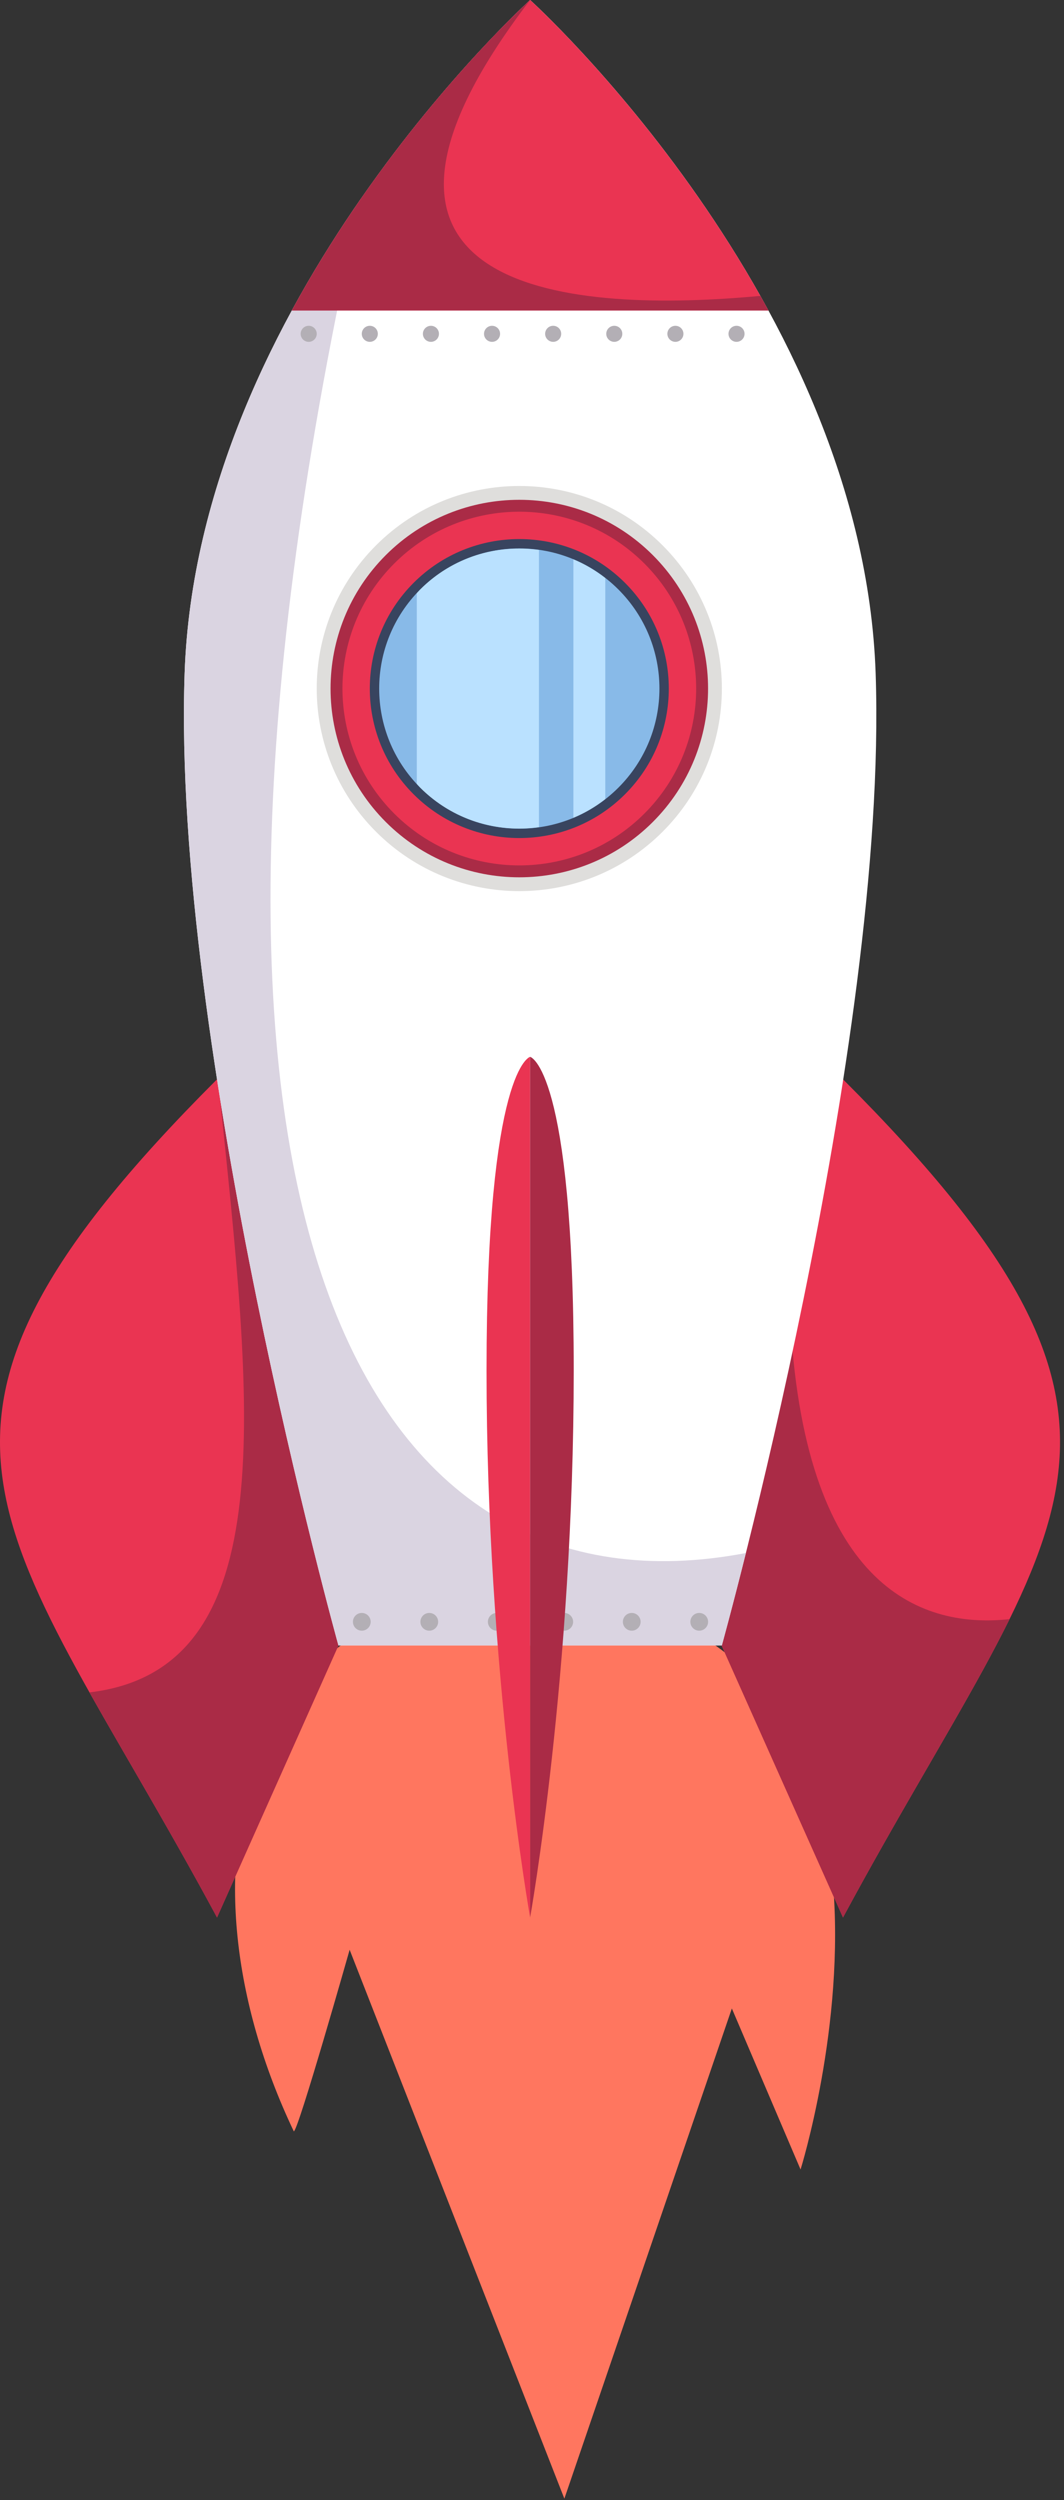 <svg width="266" height="625" viewBox="0 0 266 625" fill="none" xmlns="http://www.w3.org/2000/svg">
<rect x="0" y="0" width="266" height="625" fill="#333333" stroke="none"/>
<g id="rocket-whole">
<g id="rocket-boost">
<g id="rocket-boost-path">
<path id="rocket-boost-vector" d="M129.281 398.062C60.568 398.062 42.316 467.343 73.451 532.835C74.525 532.835 87.409 487.432 87.409 487.432L141.091 624.654L182.963 502.107L200.141 542.369C200.141 542.369 245.234 398.062 129.281 398.062Z" fill="#FF765F"/>
</g>
</g>
<g id="rocket-body">
<g id="Group">
<g id="Group_2">
<path id="Vector" d="M54.257 269.822C-34.968 359.046 0.999 380.481 54.257 479.378L84.61 411.366L54.257 269.822Z" fill="#EA3452"/>
</g>
</g>
<g id="Group_3">
<g id="Group_4">
<path id="Vector_2" d="M210.749 269.822C299.973 359.046 264.007 380.481 210.749 479.378L180.395 411.366L210.749 269.822Z" fill="#EA3452"/>
</g>
</g>
<g id="Group_5">
<g id="Group_6">
<path id="Vector_3" d="M210.747 479.378C227.43 448.399 242.414 425.021 252.388 404.779C231.442 407.079 201.575 398.182 197.642 330.935L180.395 411.366L210.747 479.378Z" fill="#AA2B46"/>
</g>
</g>
<g id="Group_7">
<g id="Group_8">
<path id="Vector_4" d="M54.257 479.379L84.61 411.367L54.733 272.051C62.991 351.611 71.221 417.325 22.367 423.096C31.334 439.074 42.361 457.291 54.257 479.379Z" fill="#AA2B46"/>
</g>
</g>
<g id="Group_9">
<g id="Group_10">
<path id="Vector_5" d="M218.91 168.323C215.722 75.164 132.53 0 132.53 0C132.53 0 49.343 75.164 46.155 168.323C42.967 261.482 84.61 411.366 84.61 411.366H180.455C180.455 411.366 222.099 261.482 218.91 168.323Z" fill="white"/>
</g>
</g>
<g id="Group_11">
<g id="Group_12">
<path id="Vector_6" d="M90.226 49.681C69.129 80.081 47.739 121.972 46.153 168.323C42.965 261.482 84.609 411.366 84.609 411.366H180.454C180.454 411.366 182.86 402.693 186.471 388.251C91.756 406.309 32.923 304.892 90.226 49.681Z" fill="#DAD4E1"/>
</g>
</g>
<g id="Group_13">
<g id="Group_14">
<path id="Vector_7" d="M192.104 77.613C166.72 30.892 132.53 0.002 132.53 0.002C132.53 0.002 98.344 30.892 72.96 77.613H192.104Z" fill="#EA3452"/>
</g>
</g>
<g id="Group_15">
<g id="Group_16">
<path id="Vector_8" d="M72.96 77.613H192.104C191.435 76.386 190.76 75.176 190.083 73.972C143.912 78.272 75.736 74.253 132.53 0C132.53 0 98.342 30.892 72.96 77.613Z" fill="#AA2B46"/>
</g>
</g>
<g id="Group_17">
<g id="Group_18">
<path id="Vector_9" d="M165.636 136.327C185.414 156.105 185.414 188.172 165.636 207.949C145.86 227.727 113.793 227.727 94.015 207.949C74.236 188.172 74.236 156.105 94.015 136.327C113.793 116.549 145.86 116.549 165.636 136.327Z" fill="#DFDEDC"/>
</g>
<g id="Group_19">
<path id="Vector_10" d="M163.194 138.771C181.624 157.199 181.624 187.077 163.194 205.505C144.766 223.933 114.887 223.933 96.459 205.505C78.03 187.077 78.03 157.199 96.459 138.771C114.887 120.343 144.766 120.343 163.194 138.771Z" fill="#AA2B46"/>
</g>
<g id="Group_20">
<path id="Vector_11" d="M161.091 140.875C178.357 158.141 178.357 186.135 161.091 203.401C143.825 220.667 115.83 220.667 98.562 203.401C81.296 186.135 81.296 158.141 98.562 140.875C115.83 123.609 143.825 123.609 161.091 140.875Z" fill="#EA3452"/>
</g>
<g id="Group_21">
<path id="Vector_12" d="M156.253 145.711C170.848 160.306 170.848 183.971 156.253 198.566C141.657 213.161 117.993 213.161 103.398 198.566C88.802 183.971 88.802 160.306 103.398 145.711C117.993 131.115 141.657 131.115 156.253 145.711Z" fill="#38445F"/>
</g>
<g id="Group_22">
<path id="Vector_13" d="M154.598 147.367C168.279 161.048 168.279 183.229 154.598 196.909C140.916 210.59 118.737 210.59 105.057 196.909C91.376 183.229 91.376 161.048 105.057 147.367C118.737 133.686 140.916 133.686 154.598 147.367Z" fill="#88BAE8"/>
</g>
<g id="Group_23">
<path id="Vector_14" d="M105.055 196.909C113.15 205.003 124.214 208.268 134.739 206.785V137.492C124.214 136.008 113.15 139.274 105.055 147.369C104.752 147.671 104.492 147.998 104.202 148.309V195.967C104.492 196.278 104.752 196.606 105.055 196.909Z" fill="#BAE1FF"/>
</g>
<g id="Group_24">
<path id="Vector_15" d="M143.35 139.832V204.444C146.159 203.27 148.836 201.704 151.322 199.767V144.513C148.836 142.575 146.159 141.007 143.35 139.832Z" fill="#BAE1FF"/>
</g>
</g>
<g id="Group_25">
<g id="Group_26">
<path id="Vector_16" d="M79.181 83.455C79.181 84.564 78.282 85.463 77.173 85.463C76.063 85.463 75.165 84.564 75.165 83.455C75.165 82.346 76.063 81.447 77.173 81.447C78.282 81.447 79.181 82.346 79.181 83.455Z" fill="#B3AFB5"/>
</g>
<g id="Group_27">
<path id="Vector_17" d="M94.46 83.454C94.46 84.563 93.561 85.462 92.452 85.462C91.343 85.462 90.444 84.563 90.444 83.454C90.444 82.344 91.343 81.447 92.452 81.445C93.561 81.447 94.46 82.344 94.46 83.454Z" fill="#B3AFB5"/>
</g>
<g id="Group_28">
<path id="Vector_18" d="M109.739 83.455C109.739 84.564 108.84 85.463 107.731 85.463C106.622 85.463 105.723 84.564 105.723 83.455C105.723 82.346 106.622 81.447 107.731 81.447C108.84 81.447 109.739 82.346 109.739 83.455Z" fill="#B3AFB5"/>
</g>
<g id="Group_29">
<path id="Vector_19" d="M125.02 83.455C125.02 84.564 124.121 85.463 123.012 85.463C121.902 85.462 121.003 84.564 121.003 83.455C121.003 82.346 121.902 81.447 123.012 81.447C124.121 81.447 125.02 82.346 125.02 83.455Z" fill="#B3AFB5"/>
</g>
<g id="Group_30">
<path id="Vector_20" d="M140.3 83.454C140.3 84.563 139.4 85.462 138.292 85.462C137.183 85.462 136.284 84.563 136.284 83.454C136.284 82.344 137.183 81.445 138.292 81.445C139.4 81.445 140.3 82.344 140.3 83.454Z" fill="#B3AFB5"/>
</g>
<g id="Group_31">
<path id="Vector_21" d="M155.579 83.455C155.579 84.564 154.68 85.463 153.571 85.463C152.463 85.463 151.563 84.564 151.563 83.455C151.563 82.346 152.463 81.447 153.571 81.447C154.68 81.447 155.579 82.346 155.579 83.455Z" fill="#B3AFB5"/>
</g>
<g id="Group_32">
<path id="Vector_22" d="M170.858 83.454C170.858 84.563 169.959 85.463 168.85 85.463C167.742 85.463 166.842 84.563 166.842 83.454C166.842 82.346 167.742 81.447 168.85 81.447C169.959 81.447 170.858 82.344 170.858 83.454Z" fill="#B3AFB5"/>
</g>
<g id="Group_33">
<path id="Vector_23" d="M186.138 83.454C186.138 84.563 185.238 85.462 184.13 85.462C183.021 85.462 182.122 84.563 182.122 83.454C182.122 82.344 183.021 81.445 184.13 81.445C185.238 81.445 186.138 82.344 186.138 83.454Z" fill="#B3AFB5"/>
</g>
</g>
<g id="Group_34">
<g id="Group_35">
<path id="Vector_24" d="M92.668 405.449C92.668 406.673 91.673 407.668 90.45 407.668C89.225 407.668 88.232 406.673 88.232 405.449C88.231 404.224 89.225 403.231 90.45 403.231C91.673 403.231 92.668 404.224 92.668 405.449Z" fill="#B3AFB5"/>
</g>
<g id="Group_36">
<path id="Vector_25" d="M109.539 405.449C109.539 406.673 108.544 407.668 107.319 407.668C106.095 407.668 105.102 406.673 105.102 405.449C105.102 404.224 106.095 403.231 107.32 403.231C108.544 403.231 109.539 404.224 109.539 405.449Z" fill="#B3AFB5"/>
</g>
<g id="Group_37">
<path id="Vector_26" d="M126.411 405.449C126.411 406.673 125.416 407.668 124.191 407.668C122.968 407.668 121.974 406.673 121.974 405.449C121.974 404.224 122.968 403.231 124.191 403.231C125.416 403.231 126.411 404.224 126.411 405.449Z" fill="#B3AFB5"/>
</g>
<g id="Group_38">
<path id="Vector_27" d="M143.281 405.449C143.281 406.673 142.289 407.668 141.064 407.668C139.839 407.668 138.847 406.673 138.847 405.449C138.847 404.224 139.839 403.231 141.064 403.231C142.289 403.231 143.281 404.224 143.281 405.449Z" fill="#B3AFB5"/>
</g>
<g id="Group_39">
<path id="Vector_28" d="M160.153 405.449C160.153 406.673 159.161 407.668 157.936 407.668C156.711 407.668 155.719 406.673 155.719 405.449C155.719 404.224 156.711 403.231 157.936 403.231C159.161 403.231 160.153 404.224 160.153 405.449Z" fill="#B3AFB5"/>
</g>
<g id="Group_40">
<path id="Vector_29" d="M177.025 405.449C177.025 406.673 176.033 407.668 174.808 407.668C173.583 407.668 172.591 406.673 172.591 405.449C172.591 404.224 173.583 403.231 174.808 403.231C176.033 403.231 177.025 404.224 177.025 405.449Z" fill="#B3AFB5"/>
</g>
</g>
<g id="Group_41">
<g id="Group_42">
<path id="Vector_30" d="M132.532 264.206V479.378C132.532 479.378 121.634 418.403 121.634 342.62C121.634 266.836 132.532 264.206 132.532 264.206Z" fill="#EA3452"/>
</g>
<g id="Group_43">
<path id="Vector_31" d="M132.53 264.206V479.378C132.53 479.378 143.431 418.403 143.431 342.62C143.431 266.837 132.53 264.206 132.53 264.206Z" fill="#AA2B46"/>
</g>
</g>
</g>
</g>
</svg>
